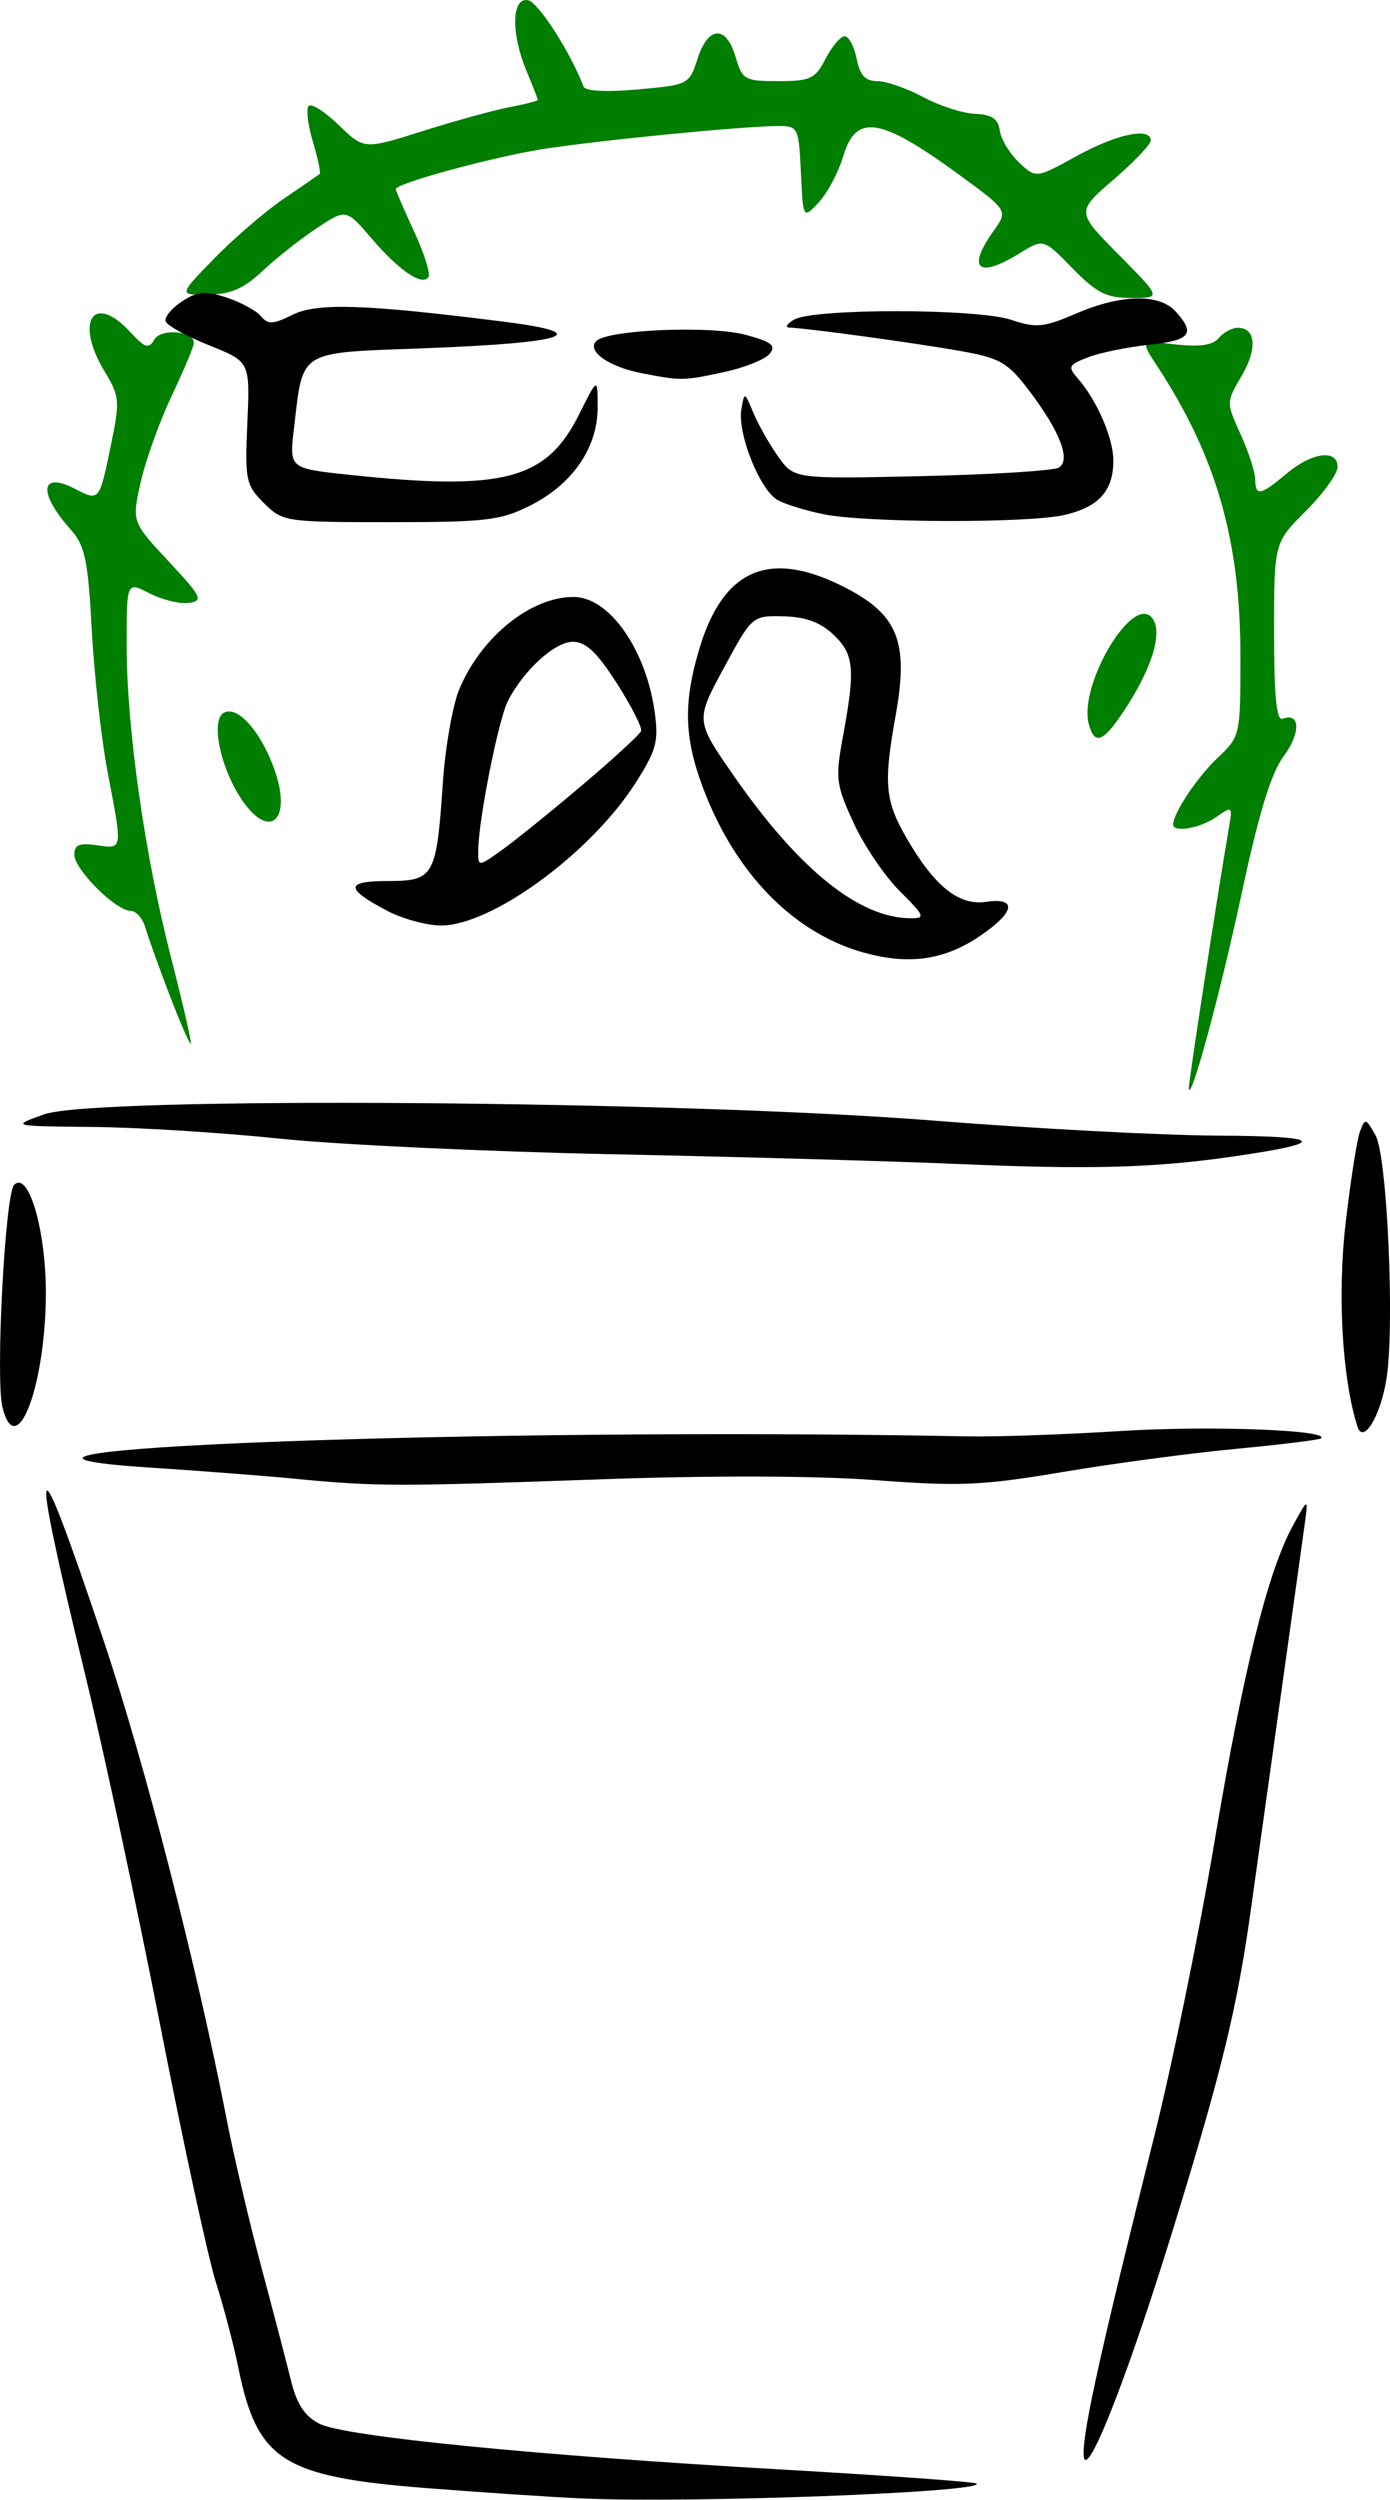 <?xml version="1.0" encoding="UTF-8" standalone="no"?>
<!-- Created with Inkscape (http://www.inkscape.org/) -->

<svg
   width="49.199mm"
   height="88.47mm"
   viewBox="0 0 49.199 88.47"
   version="1.1"
   id="svg5"
   xml:space="preserve"
   inkscape:version="1.2.1 (9c6d41e410, 2022-07-14, custom)"
   sodipodi:docname="jeff-color.svg"
   xmlns:inkscape="http://www.inkscape.org/namespaces/inkscape"
   xmlns:sodipodi="http://sodipodi.sourceforge.net/DTD/sodipodi-0.dtd"
   xmlns="http://www.w3.org/2000/svg"
   xmlns:svg="http://www.w3.org/2000/svg"><sodipodi:namedview
     id="namedview7"
     pagecolor="#ffffff"
     bordercolor="#666666"
     borderopacity="1.0"
     inkscape:showpageshadow="2"
     inkscape:pageopacity="0.0"
     inkscape:pagecheckerboard="0"
     inkscape:deskcolor="#d1d1d1"
     inkscape:document-units="mm"
     showgrid="false"
     inkscape:zoom="2.0636447"
     inkscape:cx="89.404925"
     inkscape:cy="166.21078"
     inkscape:window-width="1920"
     inkscape:window-height="1004"
     inkscape:window-x="0"
     inkscape:window-y="0"
     inkscape:window-maximized="1"
     inkscape:current-layer="layer1" /><defs
     id="defs2" /><g
     inkscape:label="Livello 1"
     inkscape:groupmode="layer"
     id="layer1"
     transform="translate(-261.55,-74.238)"><g
       id="g690"
       transform="translate(-2.029,0.404)"><path
         style="fill:#007e00;stroke-width:0.265"
         d="m 305.656,112.364 c -0.02,-0.158 0.998,-6.773 1.428,-9.281 0.123,-0.716 0.108,-0.726 -0.457,-0.331 -0.564,0.395 -1.524,0.561 -1.524,0.264 0,-0.401 0.839,-1.662 1.564,-2.351 0.814,-0.774 0.817,-0.79 0.817,-3.596 0,-4.111 -0.856,-7.093 -2.952,-10.286 -0.591,-0.9 -0.591,-0.9 0.646,-0.761 0.868,0.098 1.327,0.031 1.539,-0.224 0.166,-0.2 0.47,-0.364 0.675,-0.364 0.641,0 0.698,0.751 0.13,1.714 -0.543,0.92 -0.543,0.93 -0.033,2.053 0.282,0.621 0.515,1.337 0.518,1.591 0.008,0.616 0.181,0.586 1.112,-0.198 0.9,-0.757 1.804,-0.872 1.804,-0.23 0,0.237 -0.506,0.938 -1.124,1.556 -1.124,1.124 -1.124,1.124 -1.124,4.297 0,2.28 0.086,3.14 0.304,3.056 0.625,-0.239 0.646,0.501 0.038,1.32 -0.446,0.601 -0.877,2.005 -1.479,4.817 -0.758,3.545 -1.818,7.459 -1.882,6.954 z m -36.076,-3.314 c -0.376,-0.983 -0.76,-2.055 -0.854,-2.383 -0.094,-0.327 -0.329,-0.595 -0.522,-0.595 -0.523,0 -1.995,-1.467 -1.995,-1.988 0,-0.353 0.175,-0.427 0.794,-0.337 0.927,0.136 0.918,0.197 0.388,-2.57 -0.223,-1.164 -0.477,-3.426 -0.563,-5.027 -0.135,-2.504 -0.239,-3.003 -0.746,-3.572 -1.164,-1.307 -1.085,-2.082 0.146,-1.446 0.873,0.451 0.864,0.463 1.291,-1.614 0.306,-1.488 0.289,-1.671 -0.224,-2.514 -1.086,-1.782 -0.424,-2.841 0.89,-1.423 0.529,0.571 0.662,0.614 0.853,0.274 0.229,-0.409 1.405,-0.312 1.405,0.115 0,0.115 -0.354,0.958 -0.786,1.872 -0.432,0.914 -0.927,2.292 -1.099,3.061 -0.313,1.399 -0.313,1.399 0.985,2.793 1.179,1.266 1.245,1.402 0.72,1.476 -0.318,0.045 -0.943,-0.107 -1.389,-0.338 -0.812,-0.42 -0.812,-0.42 -0.812,1.827 0,2.947 0.643,7.463 1.582,11.108 0.415,1.612 0.724,2.961 0.687,2.999 -0.037,0.037 -0.375,-0.737 -0.75,-1.72 z m 2.457,-7.068 c -0.693,-1.122 -0.98,-2.647 -0.548,-2.914 0.46,-0.284 1.257,0.564 1.755,1.867 0.749,1.961 -0.156,2.746 -1.207,1.047 z m 30.077,-2.531 c -0.352,-1.344 1.484,-4.5 2.204,-3.79 0.433,0.426 0.114,1.647 -0.812,3.106 -0.847,1.336 -1.179,1.499 -1.392,0.684 z m -30.951,-16.471 c 0.695,-0.713 1.8,-1.663 2.455,-2.11 0.655,-0.447 1.229,-0.842 1.275,-0.877 0.046,-0.035 -0.062,-0.552 -0.241,-1.149 -0.179,-0.597 -0.245,-1.166 -0.147,-1.264 0.098,-0.098 0.579,0.21 1.069,0.685 0.891,0.863 0.891,0.863 2.979,0.204 1.149,-0.363 2.532,-0.743 3.074,-0.845 0.542,-0.102 0.986,-0.217 0.986,-0.255 0,-0.039 -0.179,-0.498 -0.397,-1.02 -0.558,-1.337 -0.531,-2.619 0.053,-2.507 0.364,0.07 1.505,1.845 1.965,3.058 0.061,0.16 0.808,0.198 1.918,0.099 1.796,-0.16 1.822,-0.174 2.117,-1.088 0.375,-1.164 1.013,-1.195 1.345,-0.066 0.24,0.814 0.32,0.86 1.515,0.86 1.134,0 1.303,-0.08 1.672,-0.794 0.226,-0.437 0.529,-0.794 0.675,-0.794 0.145,0 0.336,0.357 0.423,0.794 0.118,0.588 0.307,0.794 0.731,0.794 0.315,0 1.044,0.253 1.621,0.563 0.576,0.31 1.405,0.578 1.842,0.595 0.595,0.024 0.814,0.173 0.874,0.595 0.044,0.309 0.351,0.816 0.681,1.127 0.601,0.564 0.601,0.564 2.036,-0.227 1.419,-0.782 2.626,-1.036 2.626,-0.551 0,0.137 -0.593,0.761 -1.319,1.386 -1.319,1.136 -1.319,1.136 0.19,2.661 1.509,1.525 1.509,1.525 0.446,1.525 -0.89,0 -1.229,-0.171 -2.089,-1.051 -1.026,-1.051 -1.026,-1.051 -1.871,-0.529 -1.468,0.907 -1.881,0.557 -0.926,-0.784 0.517,-0.726 0.517,-0.726 -1.15,-1.95 -2.83,-2.078 -3.707,-2.229 -4.159,-0.72 -0.173,0.578 -0.565,1.32 -0.871,1.649 -0.556,0.598 -0.556,0.598 -0.634,-1.051 -0.076,-1.597 -0.102,-1.649 -0.794,-1.649 -1.228,3.71e-4 -6.448,0.514 -8.388,0.825 -1.774,0.285 -5.159,1.208 -5.159,1.408 0,0.052 0.291,0.724 0.647,1.493 0.356,0.768 0.587,1.495 0.513,1.614 -0.211,0.342 -1.033,-0.213 -2.015,-1.36 -0.901,-1.053 -0.901,-1.053 -1.942,-0.364 -0.572,0.379 -1.434,1.06 -1.915,1.512 -0.665,0.626 -1.127,0.828 -1.926,0.84 -1.051,0.017 -1.051,0.017 0.213,-1.28 z"
         id="path694" /><path
         style="fill:#000000;stroke-width:0.265"
         d="m 284.201,162.26 c -1.091,-0.049 -3.575,-0.214 -5.519,-0.367 -5.108,-0.401 -6.003,-0.976 -6.671,-4.281 -0.156,-0.771 -0.51,-2.117 -0.787,-2.99 -0.277,-0.873 -1.167,-4.981 -1.978,-9.128 -0.811,-4.147 -1.995,-9.684 -2.631,-12.303 -2.038,-8.39 -1.868,-8.744 0.628,-1.307 1.464,4.362 3.294,11.488 4.378,17.05 0.241,1.237 0.788,3.559 1.215,5.159 0.427,1.601 0.901,3.416 1.053,4.033 0.197,0.8 0.483,1.228 0.994,1.488 0.894,0.455 7.628,1.121 16.434,1.625 3.696,0.212 6.769,0.434 6.829,0.493 0.308,0.308 -10.092,0.701 -13.946,0.527 z m 17.732,-1.597 c -0.005,-0.896 0.637,-3.776 2.496,-11.2 0.638,-2.547 1.6,-7.25 2.138,-10.451 1.026,-6.102 1.89,-9.577 2.784,-11.202 0.534,-0.969 0.534,-0.969 0.409,-0.043 -0.069,0.509 -0.434,3.129 -0.812,5.821 -0.378,2.692 -0.869,6.204 -1.091,7.805 -0.485,3.498 -1.039,5.772 -2.784,11.423 -1.663,5.387 -3.134,9.062 -3.141,7.847 z m -27.86,-34.489 c -1.132,-0.108 -3.454,-0.287 -5.159,-0.398 -9.647,-0.628 11.64,-1.443 28.914,-1.106 1.019,0.02 3.462,-0.066 5.43,-0.19 3.093,-0.195 7.378,-0.039 7.081,0.258 -0.054,0.054 -1.403,0.221 -2.997,0.372 -1.594,0.15 -4.359,0.519 -6.143,0.82 -2.848,0.48 -3.656,0.515 -6.615,0.29 -2.07,-0.158 -5.82,-0.17 -9.72,-0.031 -7.238,0.258 -7.959,0.257 -10.79,-0.013 z m 37.555,-1.846 c -0.54,-1.678 -0.715,-4.661 -0.422,-7.195 0.174,-1.5 0.402,-2.961 0.507,-3.246 0.181,-0.492 0.21,-0.485 0.555,0.132 0.407,0.728 0.679,6.665 0.392,8.573 -0.199,1.327 -0.825,2.38 -1.032,1.736 z m -47.961,-0.683 c -0.253,-1.007 0.091,-7.554 0.414,-7.877 0.517,-0.517 1.142,1.673 1.121,3.93 -0.029,3.254 -1.05,5.879 -1.535,3.947 z m 33.764,-8.617 c -2.256,-0.098 -7.732,-0.252 -12.171,-0.343 -4.438,-0.091 -9.737,-0.339 -11.774,-0.552 -2.037,-0.213 -5.014,-0.399 -6.615,-0.414 -2.91,-0.027 -2.91,-0.027 -1.72,-0.449 1.798,-0.638 22.481,-0.49 31.482,0.225 3.563,0.283 8.088,0.522 10.054,0.531 3.787,0.018 3.946,0.247 0.518,0.742 -2.789,0.403 -5.077,0.464 -9.775,0.259 z m -3.255,-7.472 c -2.509,-0.691 -4.583,-2.815 -5.723,-5.862 -0.656,-1.754 -0.688,-2.987 -0.127,-4.878 0.838,-2.823 2.455,-3.54 5.059,-2.242 1.979,0.986 2.371,1.936 1.894,4.591 -0.436,2.427 -0.379,3.019 0.424,4.393 0.968,1.656 1.824,2.334 2.771,2.195 1.118,-0.164 1.038,0.355 -0.184,1.19 -1.266,0.867 -2.515,1.052 -4.115,0.611 z m 1.245,-2.188 c -0.533,-0.533 -1.269,-1.623 -1.635,-2.422 -0.622,-1.359 -0.646,-1.559 -0.362,-3.096 0.434,-2.358 0.383,-2.869 -0.355,-3.563 -0.46,-0.432 -0.991,-0.625 -1.763,-0.641 -1.102,-0.023 -1.107,-0.02 -2.109,1.834 -1.005,1.857 -1.005,1.857 0.369,3.831 2.288,3.29 4.412,5.004 6.221,5.021 0.561,0.005 0.536,-0.063 -0.365,-0.963 z m -18.147,0.696 c -1.489,-0.786 -1.479,-1.049 0.04,-1.049 1.627,0 1.714,-0.157 1.94,-3.479 0.086,-1.259 0.347,-2.747 0.581,-3.307 0.774,-1.852 2.525,-3.268 4.043,-3.268 1.265,0 2.57,1.855 2.876,4.086 0.142,1.034 0.054,1.354 -0.696,2.522 -1.591,2.479 -5.099,5.037 -6.883,5.02 -0.509,-0.005 -1.365,-0.241 -1.901,-0.524 z m 6.902,-4.433 c 1.106,-0.937 2.048,-1.802 2.094,-1.923 0.046,-0.121 -0.34,-0.881 -0.857,-1.69 -0.699,-1.092 -1.098,-1.47 -1.555,-1.47 -0.639,0 -1.735,0.995 -2.298,2.086 -0.333,0.645 -1.037,4.171 -1.053,5.274 -0.009,0.613 -0.009,0.613 0.825,0.019 0.459,-0.327 1.739,-1.36 2.844,-2.297 z m -11.259,-9.994 c -0.636,-0.636 -0.672,-0.811 -0.583,-2.84 0.095,-2.162 0.095,-2.162 -1.354,-2.742 -0.797,-0.319 -1.489,-0.7 -1.538,-0.847 -0.049,-0.147 0.211,-0.465 0.579,-0.706 0.554,-0.363 0.824,-0.386 1.583,-0.136 0.503,0.166 1.048,0.463 1.212,0.66 0.248,0.299 0.43,0.291 1.112,-0.049 0.87,-0.434 2.565,-0.379 7.483,0.242 3.27,0.413 2.247,0.751 -2.851,0.942 -4.474,0.167 -4.245,0.025 -4.576,2.837 -0.166,1.413 -0.166,1.413 1.918,1.636 5.497,0.588 7.016,0.191 8.176,-2.137 0.655,-1.314 0.655,-1.314 0.655,-0.243 0,1.421 -0.885,2.713 -2.373,3.465 -1.059,0.535 -1.563,0.595 -4.971,0.595 -3.717,0 -3.806,-0.014 -4.47,-0.678 z m 19.83,0.4 c -0.612,-0.121 -1.345,-0.345 -1.631,-0.497 -0.632,-0.338 -1.444,-2.361 -1.296,-3.226 0.106,-0.62 0.113,-0.618 0.426,0.133 0.175,0.419 0.571,1.117 0.88,1.551 0.561,0.788 0.561,0.788 5.087,0.687 2.489,-0.056 4.67,-0.192 4.846,-0.303 0.431,-0.271 0.031,-1.298 -1.066,-2.738 -0.75,-0.985 -1.017,-1.138 -2.43,-1.389 -1.586,-0.282 -5.449,-0.811 -6.038,-0.826 -0.171,-0.004 -0.099,-0.132 0.161,-0.283 0.691,-0.402 6.468,-0.397 7.679,0.006 0.893,0.298 1.155,0.273 2.298,-0.219 1.603,-0.69 2.948,-0.717 3.532,-0.071 0.71,0.785 0.519,1.021 -0.951,1.176 -0.764,0.081 -1.732,0.279 -2.152,0.441 -0.695,0.268 -0.727,0.334 -0.363,0.75 0.678,0.774 1.257,2.113 1.257,2.906 0,1.071 -0.513,1.643 -1.727,1.924 -1.279,0.297 -6.977,0.282 -8.513,-0.021 z m -6.481,-5.001 c -1.149,-0.224 -1.931,-0.782 -1.582,-1.131 0.405,-0.405 4.053,-0.557 5.291,-0.22 0.924,0.251 1.086,0.38 0.843,0.674 -0.166,0.2 -0.895,0.49 -1.62,0.646 -1.44,0.309 -1.504,0.31 -2.932,0.032 z"
         id="path692" /></g></g></svg>
